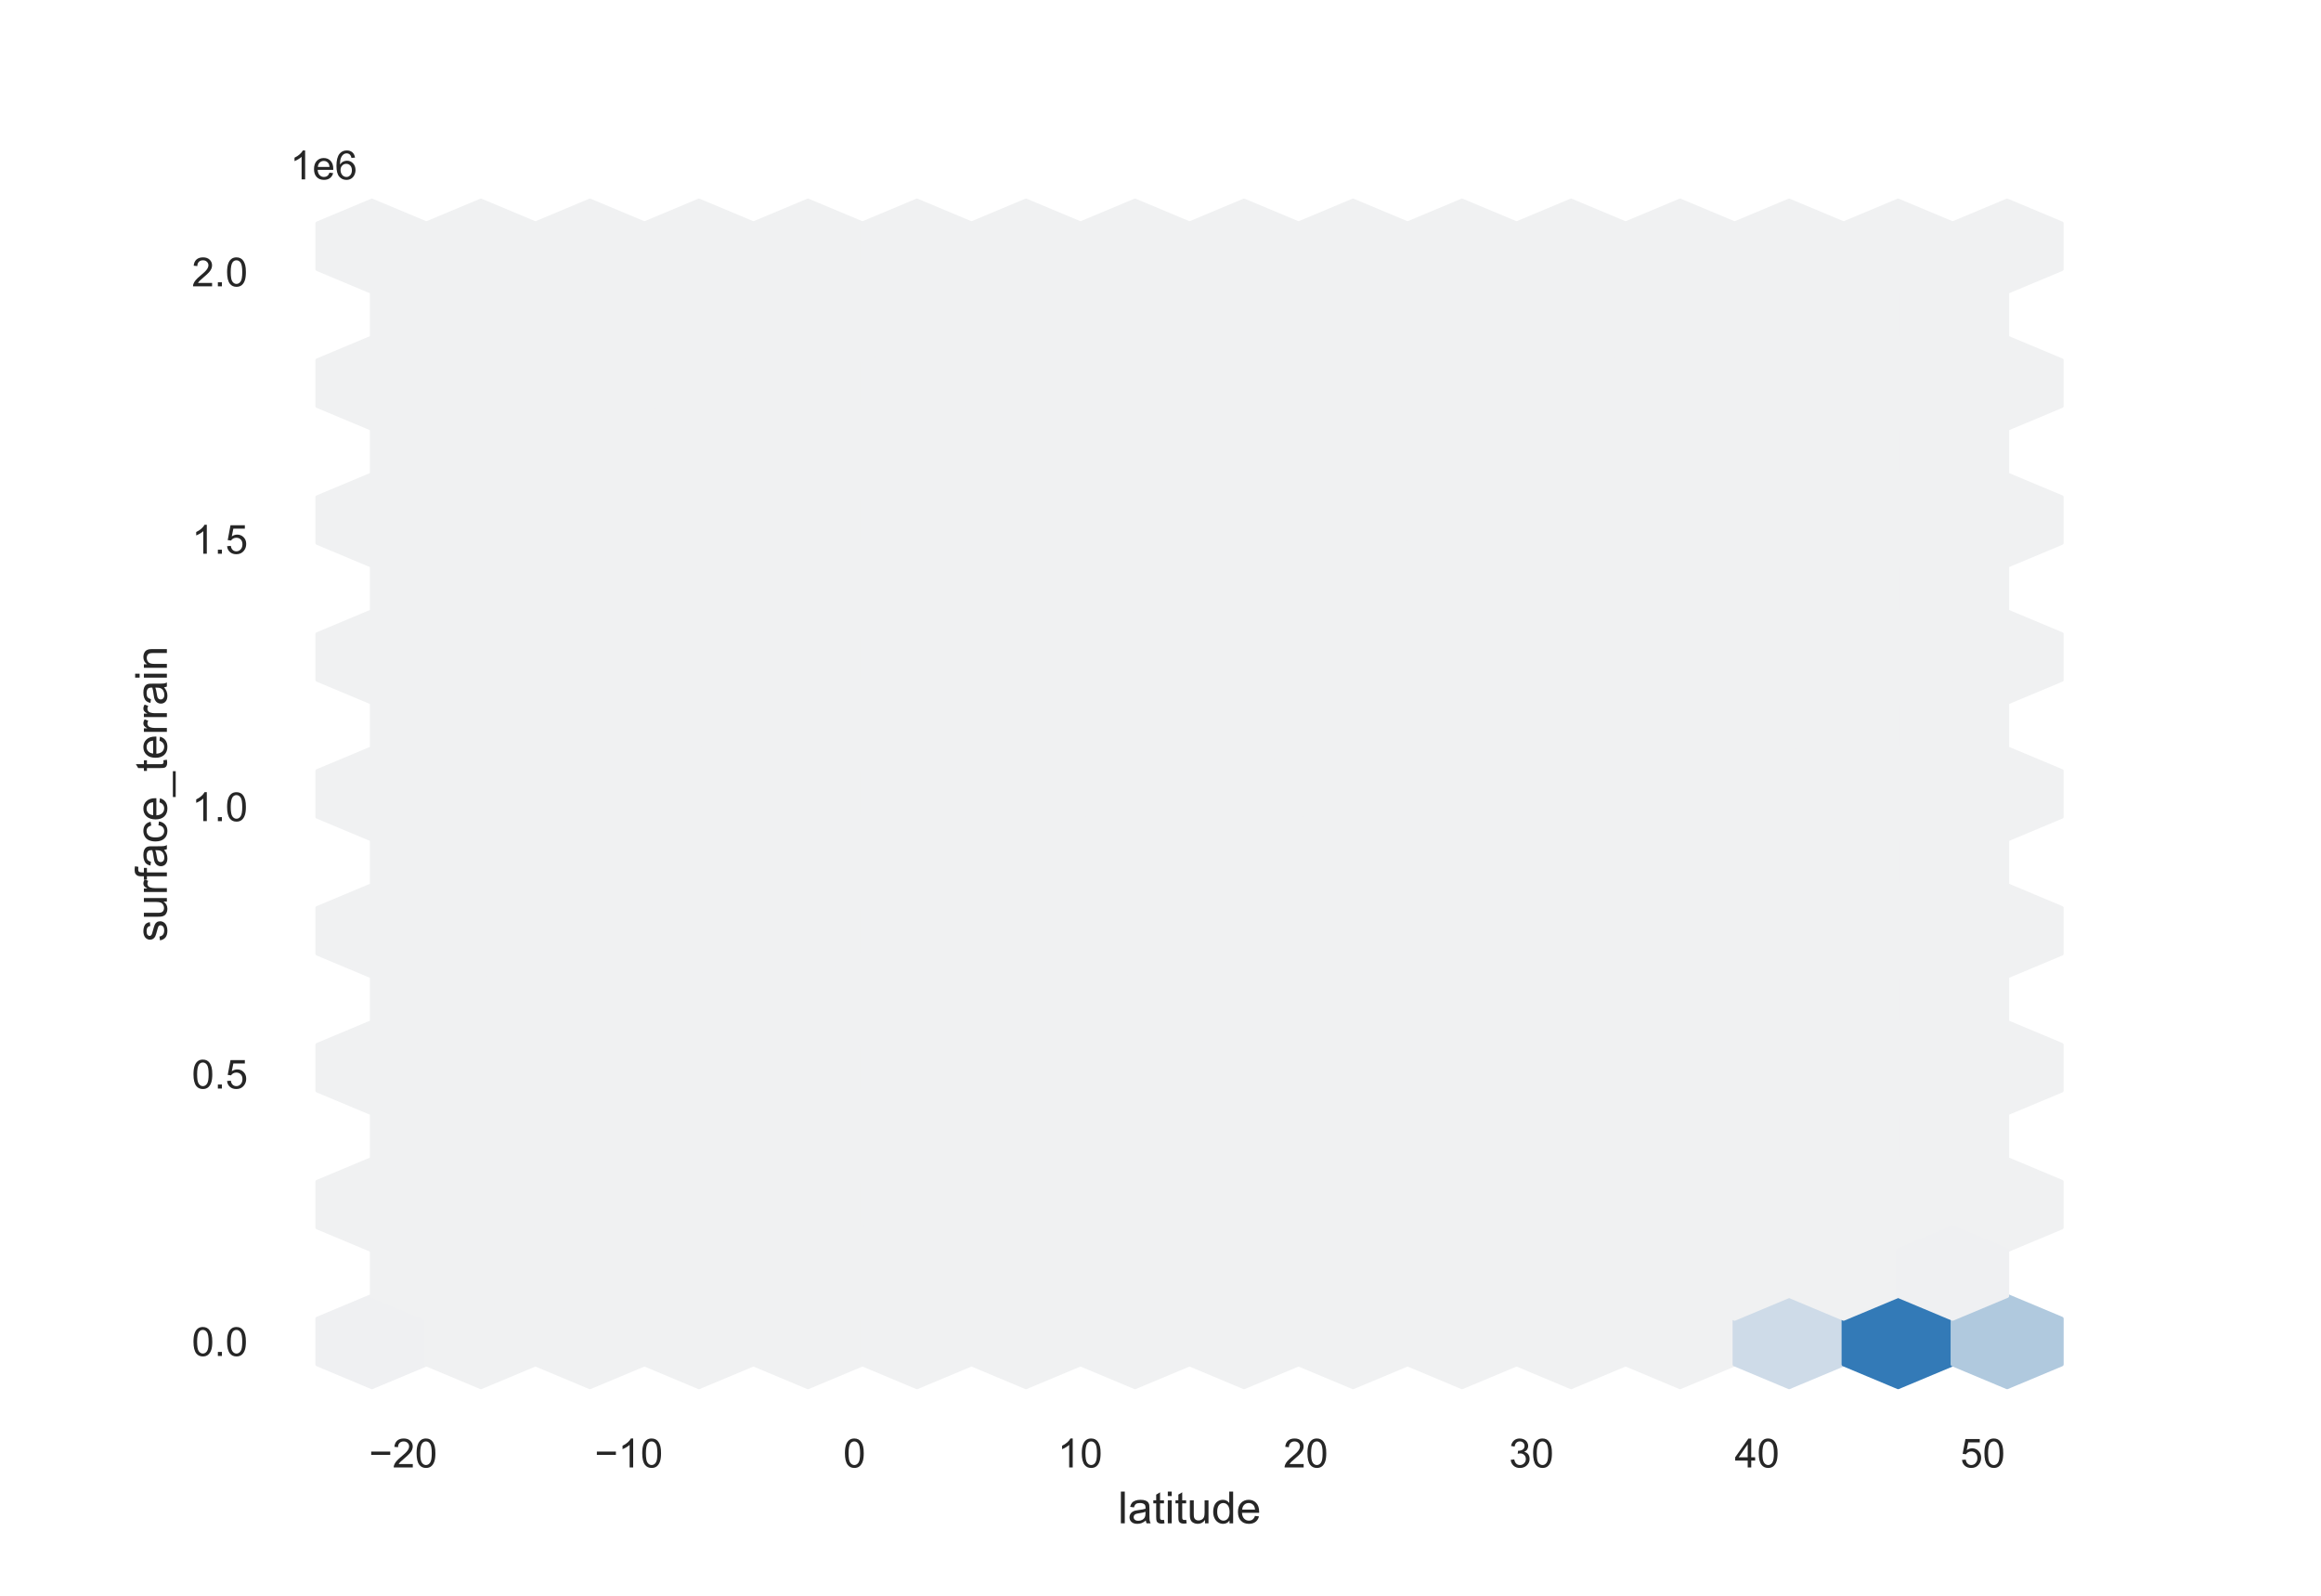 <?xml version="1.0" encoding="utf-8" standalone="no"?>
<!DOCTYPE svg PUBLIC "-//W3C//DTD SVG 1.1//EN"
  "http://www.w3.org/Graphics/SVG/1.1/DTD/svg11.dtd">
<!-- Created with matplotlib (https://matplotlib.org/) -->
<svg height="396pt" version="1.1" viewBox="0 0 576 396" width="576pt" xmlns="http://www.w3.org/2000/svg" xmlns:xlink="http://www.w3.org/1999/xlink">
 <defs>
  <style type="text/css">*{stroke-linecap:butt;stroke-linejoin:round;}</style>
 </defs>
 <g id="figure_1">
  <g id="patch_1">
   <path d="M 0 396 
L 576 396 
L 576 0 
L 0 0 
z
" style="fill:#ffffff;"/>
  </g>
  <g id="axes_1">
   <g id="patch_2">
    <path d="M 72 346.5 
L 518.4 346.5 
L 518.4 47.52 
L 72 47.52 
z
" style="fill:#ffffff;"/>
   </g>
   <g id="matplotlib.axis_1">
    <g id="xtick_1">
     <g id="text_1">
      <!-- −20 -->
      <g style="fill:#262626;" transform="translate(91.566 364.158)scale(0.1 -0.1)">
       <defs>
        <path d="M 52.828 31.203 
L 5.562 31.203 
L 5.562 39.406 
L 52.828 39.406 
z
" id="ArialMT-8722"/>
        <path d="M 50.344 8.453 
L 50.344 0 
L 3.031 0 
Q 2.938 3.172 4.047 6.109 
Q 5.859 10.938 9.828 15.625 
Q 13.812 20.312 21.344 26.469 
Q 33.016 36.031 37.109 41.625 
Q 41.219 47.219 41.219 52.203 
Q 41.219 57.422 37.469 61 
Q 33.734 64.594 27.734 64.594 
Q 21.391 64.594 17.578 60.781 
Q 13.766 56.984 13.719 50.25 
L 4.688 51.172 
Q 5.609 61.281 11.656 66.578 
Q 17.719 71.875 27.938 71.875 
Q 38.234 71.875 44.234 66.156 
Q 50.25 60.453 50.25 52 
Q 50.25 47.703 48.484 43.547 
Q 46.734 39.406 42.656 34.812 
Q 38.578 30.219 29.109 22.219 
Q 21.188 15.578 18.938 13.203 
Q 16.703 10.844 15.234 8.453 
z
" id="ArialMT-50"/>
        <path d="M 4.156 35.297 
Q 4.156 48 6.766 55.734 
Q 9.375 63.484 14.516 67.672 
Q 19.672 71.875 27.484 71.875 
Q 33.25 71.875 37.594 69.547 
Q 41.938 67.234 44.766 62.859 
Q 47.609 58.5 49.219 52.219 
Q 50.828 45.953 50.828 35.297 
Q 50.828 22.703 48.234 14.969 
Q 45.656 7.234 40.5 3 
Q 35.359 -1.219 27.484 -1.219 
Q 17.141 -1.219 11.234 6.203 
Q 4.156 15.141 4.156 35.297 
z
M 13.188 35.297 
Q 13.188 17.672 17.312 11.828 
Q 21.438 6 27.484 6 
Q 33.547 6 37.672 11.859 
Q 41.797 17.719 41.797 35.297 
Q 41.797 52.984 37.672 58.781 
Q 33.547 64.594 27.391 64.594 
Q 21.344 64.594 17.719 59.469 
Q 13.188 52.938 13.188 35.297 
z
" id="ArialMT-48"/>
       </defs>
       <use xlink:href="#ArialMT-8722"/>
       <use x="58.398" xlink:href="#ArialMT-50"/>
       <use x="114.014" xlink:href="#ArialMT-48"/>
      </g>
     </g>
    </g>
    <g id="xtick_2">
     <g id="text_2">
      <!-- −10 -->
      <g style="fill:#262626;" transform="translate(147.567 364.158)scale(0.1 -0.1)">
       <defs>
        <path d="M 37.25 0 
L 28.469 0 
L 28.469 56 
Q 25.297 52.984 20.141 49.953 
Q 14.984 46.922 10.891 45.406 
L 10.891 53.906 
Q 18.266 57.375 23.781 62.297 
Q 29.297 67.234 31.594 71.875 
L 37.25 71.875 
z
" id="ArialMT-49"/>
       </defs>
       <use xlink:href="#ArialMT-8722"/>
       <use x="58.398" xlink:href="#ArialMT-49"/>
       <use x="114.014" xlink:href="#ArialMT-48"/>
      </g>
     </g>
    </g>
    <g id="xtick_3">
     <g id="text_3">
      <!-- 0 -->
      <g style="fill:#262626;" transform="translate(209.27 364.158)scale(0.1 -0.1)">
       <use xlink:href="#ArialMT-48"/>
      </g>
     </g>
    </g>
    <g id="xtick_4">
     <g id="text_4">
      <!-- 10 -->
      <g style="fill:#262626;" transform="translate(262.49 364.158)scale(0.1 -0.1)">
       <use xlink:href="#ArialMT-49"/>
       <use x="55.615" xlink:href="#ArialMT-48"/>
      </g>
     </g>
    </g>
    <g id="xtick_5">
     <g id="text_5">
      <!-- 20 -->
      <g style="fill:#262626;" transform="translate(318.492 364.158)scale(0.1 -0.1)">
       <use xlink:href="#ArialMT-50"/>
       <use x="55.615" xlink:href="#ArialMT-48"/>
      </g>
     </g>
    </g>
    <g id="xtick_6">
     <g id="text_6">
      <!-- 30 -->
      <g style="fill:#262626;" transform="translate(374.493 364.158)scale(0.1 -0.1)">
       <defs>
        <path d="M 4.203 18.891 
L 12.984 20.062 
Q 14.5 12.594 18.141 9.297 
Q 21.781 6 27 6 
Q 33.203 6 37.469 10.297 
Q 41.75 14.594 41.75 20.953 
Q 41.75 27 37.797 30.922 
Q 33.844 34.859 27.734 34.859 
Q 25.25 34.859 21.531 33.891 
L 22.516 41.609 
Q 23.391 41.5 23.922 41.5 
Q 29.547 41.5 34.031 44.422 
Q 38.531 47.359 38.531 53.469 
Q 38.531 58.297 35.25 61.469 
Q 31.984 64.656 26.812 64.656 
Q 21.688 64.656 18.266 61.422 
Q 14.844 58.203 13.875 51.766 
L 5.078 53.328 
Q 6.688 62.156 12.391 67.016 
Q 18.109 71.875 26.609 71.875 
Q 32.469 71.875 37.391 69.359 
Q 42.328 66.844 44.938 62.5 
Q 47.562 58.156 47.562 53.266 
Q 47.562 48.641 45.062 44.828 
Q 42.578 41.016 37.703 38.766 
Q 44.047 37.312 47.562 32.688 
Q 51.078 28.078 51.078 21.141 
Q 51.078 11.766 44.234 5.25 
Q 37.406 -1.266 26.953 -1.266 
Q 17.531 -1.266 11.297 4.344 
Q 5.078 9.969 4.203 18.891 
z
" id="ArialMT-51"/>
       </defs>
       <use xlink:href="#ArialMT-51"/>
       <use x="55.615" xlink:href="#ArialMT-48"/>
      </g>
     </g>
    </g>
    <g id="xtick_7">
     <g id="text_7">
      <!-- 40 -->
      <g style="fill:#262626;" transform="translate(430.494 364.158)scale(0.1 -0.1)">
       <defs>
        <path d="M 32.328 0 
L 32.328 17.141 
L 1.266 17.141 
L 1.266 25.203 
L 33.938 71.578 
L 41.109 71.578 
L 41.109 25.203 
L 50.781 25.203 
L 50.781 17.141 
L 41.109 17.141 
L 41.109 0 
z
M 32.328 25.203 
L 32.328 57.469 
L 9.906 25.203 
z
" id="ArialMT-52"/>
       </defs>
       <use xlink:href="#ArialMT-52"/>
       <use x="55.615" xlink:href="#ArialMT-48"/>
      </g>
     </g>
    </g>
    <g id="xtick_8">
     <g id="text_8">
      <!-- 50 -->
      <g style="fill:#262626;" transform="translate(486.496 364.158)scale(0.1 -0.1)">
       <defs>
        <path d="M 4.156 18.75 
L 13.375 19.531 
Q 14.406 12.797 18.141 9.391 
Q 21.875 6 27.156 6 
Q 33.5 6 37.891 10.781 
Q 42.281 15.578 42.281 23.484 
Q 42.281 31 38.062 35.344 
Q 33.844 39.703 27 39.703 
Q 22.75 39.703 19.328 37.766 
Q 15.922 35.844 13.969 32.766 
L 5.719 33.844 
L 12.641 70.609 
L 48.25 70.609 
L 48.25 62.203 
L 19.672 62.203 
L 15.828 42.969 
Q 22.266 47.469 29.344 47.469 
Q 38.719 47.469 45.156 40.969 
Q 51.609 34.469 51.609 24.266 
Q 51.609 14.547 45.953 7.469 
Q 39.062 -1.219 27.156 -1.219 
Q 17.391 -1.219 11.203 4.25 
Q 5.031 9.719 4.156 18.75 
z
" id="ArialMT-53"/>
       </defs>
       <use xlink:href="#ArialMT-53"/>
       <use x="55.615" xlink:href="#ArialMT-48"/>
      </g>
     </g>
    </g>
    <g id="text_9">
     <!-- latitude -->
     <g style="fill:#262626;" transform="translate(277.466 378.019)scale(0.11 -0.11)">
      <defs>
       <path d="M 6.391 0 
L 6.391 71.578 
L 15.188 71.578 
L 15.188 0 
z
" id="ArialMT-108"/>
       <path d="M 40.438 6.391 
Q 35.547 2.25 31.031 0.531 
Q 26.516 -1.172 21.344 -1.172 
Q 12.797 -1.172 8.203 3 
Q 3.609 7.172 3.609 13.672 
Q 3.609 17.484 5.344 20.625 
Q 7.078 23.781 9.891 25.688 
Q 12.703 27.594 16.219 28.562 
Q 18.797 29.25 24.031 29.891 
Q 34.672 31.156 39.703 32.906 
Q 39.75 34.719 39.75 35.203 
Q 39.75 40.578 37.25 42.781 
Q 33.891 45.75 27.25 45.75 
Q 21.047 45.75 18.094 43.578 
Q 15.141 41.406 13.719 35.891 
L 5.125 37.062 
Q 6.297 42.578 8.984 45.969 
Q 11.672 49.359 16.75 51.188 
Q 21.828 53.031 28.516 53.031 
Q 35.156 53.031 39.297 51.469 
Q 43.453 49.906 45.406 47.531 
Q 47.359 45.172 48.141 41.547 
Q 48.578 39.312 48.578 33.453 
L 48.578 21.734 
Q 48.578 9.469 49.141 6.219 
Q 49.703 2.984 51.375 0 
L 42.188 0 
Q 40.828 2.734 40.438 6.391 
z
M 39.703 26.031 
Q 34.906 24.078 25.344 22.703 
Q 19.922 21.922 17.672 20.938 
Q 15.438 19.969 14.203 18.094 
Q 12.984 16.219 12.984 13.922 
Q 12.984 10.406 15.641 8.062 
Q 18.312 5.719 23.438 5.719 
Q 28.516 5.719 32.469 7.938 
Q 36.422 10.156 38.281 14.016 
Q 39.703 17 39.703 22.797 
z
" id="ArialMT-97"/>
       <path d="M 25.781 7.859 
L 27.047 0.094 
Q 23.344 -0.688 20.406 -0.688 
Q 15.625 -0.688 12.984 0.828 
Q 10.359 2.344 9.281 4.812 
Q 8.203 7.281 8.203 15.188 
L 8.203 45.016 
L 1.766 45.016 
L 1.766 51.859 
L 8.203 51.859 
L 8.203 64.703 
L 16.938 69.969 
L 16.938 51.859 
L 25.781 51.859 
L 25.781 45.016 
L 16.938 45.016 
L 16.938 14.703 
Q 16.938 10.938 17.406 9.859 
Q 17.875 8.797 18.922 8.156 
Q 19.969 7.516 21.922 7.516 
Q 23.391 7.516 25.781 7.859 
z
" id="ArialMT-116"/>
       <path d="M 6.641 61.469 
L 6.641 71.578 
L 15.438 71.578 
L 15.438 61.469 
z
M 6.641 0 
L 6.641 51.859 
L 15.438 51.859 
L 15.438 0 
z
" id="ArialMT-105"/>
       <path d="M 40.578 0 
L 40.578 7.625 
Q 34.516 -1.172 24.125 -1.172 
Q 19.531 -1.172 15.547 0.578 
Q 11.578 2.344 9.641 5 
Q 7.719 7.672 6.938 11.531 
Q 6.391 14.109 6.391 19.734 
L 6.391 51.859 
L 15.188 51.859 
L 15.188 23.094 
Q 15.188 16.219 15.719 13.812 
Q 16.547 10.359 19.234 8.375 
Q 21.922 6.391 25.875 6.391 
Q 29.828 6.391 33.297 8.422 
Q 36.766 10.453 38.203 13.938 
Q 39.656 17.438 39.656 24.078 
L 39.656 51.859 
L 48.438 51.859 
L 48.438 0 
z
" id="ArialMT-117"/>
       <path d="M 40.234 0 
L 40.234 6.547 
Q 35.297 -1.172 25.734 -1.172 
Q 19.531 -1.172 14.328 2.25 
Q 9.125 5.672 6.266 11.797 
Q 3.422 17.922 3.422 25.875 
Q 3.422 33.641 6 39.969 
Q 8.594 46.297 13.766 49.656 
Q 18.953 53.031 25.344 53.031 
Q 30.031 53.031 33.688 51.047 
Q 37.359 49.078 39.656 45.906 
L 39.656 71.578 
L 48.391 71.578 
L 48.391 0 
z
M 12.453 25.875 
Q 12.453 15.922 16.641 10.984 
Q 20.844 6.062 26.562 6.062 
Q 32.328 6.062 36.344 10.766 
Q 40.375 15.484 40.375 25.141 
Q 40.375 35.797 36.266 40.766 
Q 32.172 45.75 26.172 45.75 
Q 20.312 45.75 16.375 40.969 
Q 12.453 36.188 12.453 25.875 
z
" id="ArialMT-100"/>
       <path d="M 42.094 16.703 
L 51.172 15.578 
Q 49.031 7.625 43.219 3.219 
Q 37.406 -1.172 28.375 -1.172 
Q 17 -1.172 10.328 5.828 
Q 3.656 12.844 3.656 25.484 
Q 3.656 38.578 10.391 45.797 
Q 17.141 53.031 27.875 53.031 
Q 38.281 53.031 44.875 45.953 
Q 51.469 38.875 51.469 26.031 
Q 51.469 25.25 51.422 23.688 
L 12.75 23.688 
Q 13.234 15.141 17.578 10.594 
Q 21.922 6.062 28.422 6.062 
Q 33.25 6.062 36.672 8.594 
Q 40.094 11.141 42.094 16.703 
z
M 13.234 30.906 
L 42.188 30.906 
Q 41.609 37.453 38.875 40.719 
Q 34.672 45.797 27.984 45.797 
Q 21.922 45.797 17.797 41.75 
Q 13.672 37.703 13.234 30.906 
z
" id="ArialMT-101"/>
      </defs>
      <use xlink:href="#ArialMT-108"/>
      <use x="22.217" xlink:href="#ArialMT-97"/>
      <use x="77.832" xlink:href="#ArialMT-116"/>
      <use x="105.615" xlink:href="#ArialMT-105"/>
      <use x="127.832" xlink:href="#ArialMT-116"/>
      <use x="155.615" xlink:href="#ArialMT-117"/>
      <use x="211.23" xlink:href="#ArialMT-100"/>
      <use x="266.846" xlink:href="#ArialMT-101"/>
     </g>
    </g>
   </g>
   <g id="matplotlib.axis_2">
    <g id="ytick_1">
     <g id="text_10">
      <!-- 0.0 -->
      <g style="fill:#262626;" transform="translate(47.6 336.489)scale(0.1 -0.1)">
       <defs>
        <path d="M 9.078 0 
L 9.078 10.016 
L 19.094 10.016 
L 19.094 0 
z
" id="ArialMT-46"/>
       </defs>
       <use xlink:href="#ArialMT-48"/>
       <use x="55.615" xlink:href="#ArialMT-46"/>
       <use x="83.398" xlink:href="#ArialMT-48"/>
      </g>
     </g>
    </g>
    <g id="ytick_2">
     <g id="text_11">
      <!-- 0.5 -->
      <g style="fill:#262626;" transform="translate(47.6 270.13)scale(0.1 -0.1)">
       <use xlink:href="#ArialMT-48"/>
       <use x="55.615" xlink:href="#ArialMT-46"/>
       <use x="83.398" xlink:href="#ArialMT-53"/>
      </g>
     </g>
    </g>
    <g id="ytick_3">
     <g id="text_12">
      <!-- 1.0 -->
      <g style="fill:#262626;" transform="translate(47.6 203.772)scale(0.1 -0.1)">
       <use xlink:href="#ArialMT-49"/>
       <use x="55.615" xlink:href="#ArialMT-46"/>
       <use x="83.398" xlink:href="#ArialMT-48"/>
      </g>
     </g>
    </g>
    <g id="ytick_4">
     <g id="text_13">
      <!-- 1.5 -->
      <g style="fill:#262626;" transform="translate(47.6 137.413)scale(0.1 -0.1)">
       <use xlink:href="#ArialMT-49"/>
       <use x="55.615" xlink:href="#ArialMT-46"/>
       <use x="83.398" xlink:href="#ArialMT-53"/>
      </g>
     </g>
    </g>
    <g id="ytick_5">
     <g id="text_14">
      <!-- 2.0 -->
      <g style="fill:#262626;" transform="translate(47.6 71.054)scale(0.1 -0.1)">
       <use xlink:href="#ArialMT-50"/>
       <use x="55.615" xlink:href="#ArialMT-46"/>
       <use x="83.398" xlink:href="#ArialMT-48"/>
      </g>
     </g>
    </g>
    <g id="text_15">
     <!-- surface_terrain -->
     <g style="fill:#262626;" transform="translate(41.414 233.692)rotate(-90)scale(0.11 -0.11)">
      <defs>
       <path d="M 3.078 15.484 
L 11.766 16.844 
Q 12.5 11.625 15.844 8.844 
Q 19.188 6.062 25.203 6.062 
Q 31.25 6.062 34.172 8.516 
Q 37.109 10.984 37.109 14.312 
Q 37.109 17.281 34.516 19 
Q 32.719 20.172 25.531 21.969 
Q 15.875 24.422 12.141 26.203 
Q 8.406 27.984 6.469 31.125 
Q 4.547 34.281 4.547 38.094 
Q 4.547 41.547 6.125 44.5 
Q 7.719 47.469 10.453 49.422 
Q 12.5 50.922 16.031 51.969 
Q 19.578 53.031 23.641 53.031 
Q 29.734 53.031 34.344 51.266 
Q 38.969 49.516 41.156 46.5 
Q 43.359 43.5 44.188 38.484 
L 35.594 37.312 
Q 35.016 41.312 32.203 43.547 
Q 29.391 45.797 24.266 45.797 
Q 18.219 45.797 15.625 43.797 
Q 13.031 41.797 13.031 39.109 
Q 13.031 37.406 14.109 36.031 
Q 15.188 34.625 17.484 33.688 
Q 18.797 33.203 25.25 31.453 
Q 34.578 28.953 38.25 27.359 
Q 41.938 25.781 44.031 22.75 
Q 46.141 19.734 46.141 15.234 
Q 46.141 10.844 43.578 6.953 
Q 41.016 3.078 36.172 0.953 
Q 31.344 -1.172 25.25 -1.172 
Q 15.141 -1.172 9.844 3.031 
Q 4.547 7.234 3.078 15.484 
z
" id="ArialMT-115"/>
       <path d="M 6.5 0 
L 6.5 51.859 
L 14.406 51.859 
L 14.406 44 
Q 17.438 49.516 20 51.266 
Q 22.562 53.031 25.641 53.031 
Q 30.078 53.031 34.672 50.203 
L 31.641 42.047 
Q 28.422 43.953 25.203 43.953 
Q 22.312 43.953 20.016 42.219 
Q 17.719 40.484 16.75 37.406 
Q 15.281 32.719 15.281 27.156 
L 15.281 0 
z
" id="ArialMT-114"/>
       <path d="M 8.688 0 
L 8.688 45.016 
L 0.922 45.016 
L 0.922 51.859 
L 8.688 51.859 
L 8.688 57.375 
Q 8.688 62.594 9.625 65.141 
Q 10.891 68.562 14.078 70.672 
Q 17.281 72.797 23.047 72.797 
Q 26.766 72.797 31.25 71.922 
L 29.938 64.266 
Q 27.203 64.75 24.75 64.75 
Q 20.75 64.75 19.094 63.031 
Q 17.438 61.328 17.438 56.641 
L 17.438 51.859 
L 27.547 51.859 
L 27.547 45.016 
L 17.438 45.016 
L 17.438 0 
z
" id="ArialMT-102"/>
       <path d="M 40.438 19 
L 49.078 17.875 
Q 47.656 8.938 41.812 3.875 
Q 35.984 -1.172 27.484 -1.172 
Q 16.844 -1.172 10.375 5.781 
Q 3.906 12.75 3.906 25.734 
Q 3.906 34.125 6.688 40.422 
Q 9.469 46.734 15.156 49.875 
Q 20.844 53.031 27.547 53.031 
Q 35.984 53.031 41.359 48.75 
Q 46.734 44.484 48.25 36.625 
L 39.703 35.297 
Q 38.484 40.531 35.375 43.156 
Q 32.281 45.797 27.875 45.797 
Q 21.234 45.797 17.078 41.031 
Q 12.938 36.281 12.938 25.984 
Q 12.938 15.531 16.938 10.797 
Q 20.953 6.062 27.391 6.062 
Q 32.562 6.062 36.031 9.234 
Q 39.5 12.406 40.438 19 
z
" id="ArialMT-99"/>
       <path d="M -1.516 -19.875 
L -1.516 -13.531 
L 56.734 -13.531 
L 56.734 -19.875 
z
" id="ArialMT-95"/>
       <path d="M 6.594 0 
L 6.594 51.859 
L 14.5 51.859 
L 14.5 44.484 
Q 20.219 53.031 31 53.031 
Q 35.688 53.031 39.625 51.344 
Q 43.562 49.656 45.516 46.922 
Q 47.469 44.188 48.25 40.438 
Q 48.734 37.984 48.734 31.891 
L 48.734 0 
L 39.938 0 
L 39.938 31.547 
Q 39.938 36.922 38.906 39.578 
Q 37.891 42.234 35.281 43.812 
Q 32.672 45.406 29.156 45.406 
Q 23.531 45.406 19.453 41.844 
Q 15.375 38.281 15.375 28.328 
L 15.375 0 
z
" id="ArialMT-110"/>
      </defs>
      <use xlink:href="#ArialMT-115"/>
      <use x="50" xlink:href="#ArialMT-117"/>
      <use x="105.615" xlink:href="#ArialMT-114"/>
      <use x="138.916" xlink:href="#ArialMT-102"/>
      <use x="166.699" xlink:href="#ArialMT-97"/>
      <use x="222.314" xlink:href="#ArialMT-99"/>
      <use x="272.314" xlink:href="#ArialMT-101"/>
      <use x="327.93" xlink:href="#ArialMT-95"/>
      <use x="383.545" xlink:href="#ArialMT-116"/>
      <use x="411.328" xlink:href="#ArialMT-101"/>
      <use x="466.943" xlink:href="#ArialMT-114"/>
      <use x="500.244" xlink:href="#ArialMT-114"/>
      <use x="533.545" xlink:href="#ArialMT-97"/>
      <use x="589.16" xlink:href="#ArialMT-105"/>
      <use x="611.377" xlink:href="#ArialMT-110"/>
     </g>
    </g>
    <g id="text_16">
     <!-- 1e6 -->
     <g style="fill:#262626;" transform="translate(72 44.52)scale(0.1 -0.1)">
      <defs>
       <path d="M 49.75 54.047 
L 41.016 53.375 
Q 39.844 58.547 37.703 60.891 
Q 34.125 64.656 28.906 64.656 
Q 24.703 64.656 21.531 62.312 
Q 17.391 59.281 14.984 53.469 
Q 12.594 47.656 12.5 36.922 
Q 15.672 41.75 20.266 44.094 
Q 24.859 46.438 29.891 46.438 
Q 38.672 46.438 44.844 39.969 
Q 51.031 33.5 51.031 23.25 
Q 51.031 16.5 48.125 10.719 
Q 45.219 4.938 40.141 1.859 
Q 35.062 -1.219 28.609 -1.219 
Q 17.625 -1.219 10.688 6.859 
Q 3.766 14.938 3.766 33.5 
Q 3.766 54.25 11.422 63.672 
Q 18.109 71.875 29.438 71.875 
Q 37.891 71.875 43.281 67.141 
Q 48.688 62.406 49.75 54.047 
z
M 13.875 23.188 
Q 13.875 18.656 15.797 14.5 
Q 17.719 10.359 21.188 8.172 
Q 24.656 6 28.469 6 
Q 34.031 6 38.031 10.484 
Q 42.047 14.984 42.047 22.703 
Q 42.047 30.125 38.078 34.391 
Q 34.125 38.672 28.125 38.672 
Q 22.172 38.672 18.016 34.391 
Q 13.875 30.125 13.875 23.188 
z
" id="ArialMT-54"/>
      </defs>
      <use xlink:href="#ArialMT-49"/>
      <use x="55.615" xlink:href="#ArialMT-101"/>
      <use x="111.23" xlink:href="#ArialMT-54"/>
     </g>
    </g>
   </g>
   <g id="PolyCollection_1">
    <defs>
     <path d="M 225.577 -57.427 
L 225.577 -68.752 
L 212.05 -74.415 
L 198.523 -68.752 
L 198.523 -57.427 
L 212.05 -51.765 
z
" id="C0_0_7c3d0bd1ca"/>
    </defs>
    <g clip-path="url(#p06bcba2333)">
     <use style="fill:#eff0f2;stroke:#eff0f2;" x="-119.759" xlink:href="#C0_0_7c3d0bd1ca" y="396"/>
    </g>
    <g clip-path="url(#p06bcba2333)">
     <use style="fill:#f0f1f2;stroke:#f0f1f2;" x="-119.759" xlink:href="#C0_0_7c3d0bd1ca" y="362.025"/>
    </g>
    <g clip-path="url(#p06bcba2333)">
     <use style="fill:#f0f1f2;stroke:#f0f1f2;" x="-119.759" xlink:href="#C0_0_7c3d0bd1ca" y="328.05"/>
    </g>
    <g clip-path="url(#p06bcba2333)">
     <use style="fill:#f0f1f2;stroke:#f0f1f2;" x="-119.759" xlink:href="#C0_0_7c3d0bd1ca" y="294.075"/>
    </g>
    <g clip-path="url(#p06bcba2333)">
     <use style="fill:#f0f1f2;stroke:#f0f1f2;" x="-119.759" xlink:href="#C0_0_7c3d0bd1ca" y="260.1"/>
    </g>
    <g clip-path="url(#p06bcba2333)">
     <use style="fill:#f0f1f2;stroke:#f0f1f2;" x="-119.759" xlink:href="#C0_0_7c3d0bd1ca" y="226.125"/>
    </g>
    <g clip-path="url(#p06bcba2333)">
     <use style="fill:#f0f1f2;stroke:#f0f1f2;" x="-119.759" xlink:href="#C0_0_7c3d0bd1ca" y="192.15"/>
    </g>
    <g clip-path="url(#p06bcba2333)">
     <use style="fill:#f0f1f2;stroke:#f0f1f2;" x="-119.759" xlink:href="#C0_0_7c3d0bd1ca" y="158.175"/>
    </g>
    <g clip-path="url(#p06bcba2333)">
     <use style="fill:#f0f1f2;stroke:#f0f1f2;" x="-119.759" xlink:href="#C0_0_7c3d0bd1ca" y="124.2"/>
    </g>
    <g clip-path="url(#p06bcba2333)">
     <use style="fill:#f0f1f2;stroke:#f0f1f2;" x="-92.705" xlink:href="#C0_0_7c3d0bd1ca" y="396"/>
    </g>
    <g clip-path="url(#p06bcba2333)">
     <use style="fill:#f0f1f2;stroke:#f0f1f2;" x="-92.705" xlink:href="#C0_0_7c3d0bd1ca" y="362.025"/>
    </g>
    <g clip-path="url(#p06bcba2333)">
     <use style="fill:#f0f1f2;stroke:#f0f1f2;" x="-92.705" xlink:href="#C0_0_7c3d0bd1ca" y="328.05"/>
    </g>
    <g clip-path="url(#p06bcba2333)">
     <use style="fill:#f0f1f2;stroke:#f0f1f2;" x="-92.705" xlink:href="#C0_0_7c3d0bd1ca" y="294.075"/>
    </g>
    <g clip-path="url(#p06bcba2333)">
     <use style="fill:#f0f1f2;stroke:#f0f1f2;" x="-92.705" xlink:href="#C0_0_7c3d0bd1ca" y="260.1"/>
    </g>
    <g clip-path="url(#p06bcba2333)">
     <use style="fill:#f0f1f2;stroke:#f0f1f2;" x="-92.705" xlink:href="#C0_0_7c3d0bd1ca" y="226.125"/>
    </g>
    <g clip-path="url(#p06bcba2333)">
     <use style="fill:#f0f1f2;stroke:#f0f1f2;" x="-92.705" xlink:href="#C0_0_7c3d0bd1ca" y="192.15"/>
    </g>
    <g clip-path="url(#p06bcba2333)">
     <use style="fill:#f0f1f2;stroke:#f0f1f2;" x="-92.705" xlink:href="#C0_0_7c3d0bd1ca" y="158.175"/>
    </g>
    <g clip-path="url(#p06bcba2333)">
     <use style="fill:#f0f1f2;stroke:#f0f1f2;" x="-92.705" xlink:href="#C0_0_7c3d0bd1ca" y="124.2"/>
    </g>
    <g clip-path="url(#p06bcba2333)">
     <use style="fill:#f0f1f2;stroke:#f0f1f2;" x="-65.65" xlink:href="#C0_0_7c3d0bd1ca" y="396"/>
    </g>
    <g clip-path="url(#p06bcba2333)">
     <use style="fill:#f0f1f2;stroke:#f0f1f2;" x="-65.65" xlink:href="#C0_0_7c3d0bd1ca" y="362.025"/>
    </g>
    <g clip-path="url(#p06bcba2333)">
     <use style="fill:#f0f1f2;stroke:#f0f1f2;" x="-65.65" xlink:href="#C0_0_7c3d0bd1ca" y="328.05"/>
    </g>
    <g clip-path="url(#p06bcba2333)">
     <use style="fill:#f0f1f2;stroke:#f0f1f2;" x="-65.65" xlink:href="#C0_0_7c3d0bd1ca" y="294.075"/>
    </g>
    <g clip-path="url(#p06bcba2333)">
     <use style="fill:#f0f1f2;stroke:#f0f1f2;" x="-65.65" xlink:href="#C0_0_7c3d0bd1ca" y="260.1"/>
    </g>
    <g clip-path="url(#p06bcba2333)">
     <use style="fill:#f0f1f2;stroke:#f0f1f2;" x="-65.65" xlink:href="#C0_0_7c3d0bd1ca" y="226.125"/>
    </g>
    <g clip-path="url(#p06bcba2333)">
     <use style="fill:#f0f1f2;stroke:#f0f1f2;" x="-65.65" xlink:href="#C0_0_7c3d0bd1ca" y="192.15"/>
    </g>
    <g clip-path="url(#p06bcba2333)">
     <use style="fill:#f0f1f2;stroke:#f0f1f2;" x="-65.65" xlink:href="#C0_0_7c3d0bd1ca" y="158.175"/>
    </g>
    <g clip-path="url(#p06bcba2333)">
     <use style="fill:#f0f1f2;stroke:#f0f1f2;" x="-65.65" xlink:href="#C0_0_7c3d0bd1ca" y="124.2"/>
    </g>
    <g clip-path="url(#p06bcba2333)">
     <use style="fill:#f0f1f2;stroke:#f0f1f2;" x="-38.595" xlink:href="#C0_0_7c3d0bd1ca" y="396"/>
    </g>
    <g clip-path="url(#p06bcba2333)">
     <use style="fill:#f0f1f2;stroke:#f0f1f2;" x="-38.595" xlink:href="#C0_0_7c3d0bd1ca" y="362.025"/>
    </g>
    <g clip-path="url(#p06bcba2333)">
     <use style="fill:#f0f1f2;stroke:#f0f1f2;" x="-38.595" xlink:href="#C0_0_7c3d0bd1ca" y="328.05"/>
    </g>
    <g clip-path="url(#p06bcba2333)">
     <use style="fill:#f0f1f2;stroke:#f0f1f2;" x="-38.595" xlink:href="#C0_0_7c3d0bd1ca" y="294.075"/>
    </g>
    <g clip-path="url(#p06bcba2333)">
     <use style="fill:#f0f1f2;stroke:#f0f1f2;" x="-38.595" xlink:href="#C0_0_7c3d0bd1ca" y="260.1"/>
    </g>
    <g clip-path="url(#p06bcba2333)">
     <use style="fill:#f0f1f2;stroke:#f0f1f2;" x="-38.595" xlink:href="#C0_0_7c3d0bd1ca" y="226.125"/>
    </g>
    <g clip-path="url(#p06bcba2333)">
     <use style="fill:#f0f1f2;stroke:#f0f1f2;" x="-38.595" xlink:href="#C0_0_7c3d0bd1ca" y="192.15"/>
    </g>
    <g clip-path="url(#p06bcba2333)">
     <use style="fill:#f0f1f2;stroke:#f0f1f2;" x="-38.595" xlink:href="#C0_0_7c3d0bd1ca" y="158.175"/>
    </g>
    <g clip-path="url(#p06bcba2333)">
     <use style="fill:#f0f1f2;stroke:#f0f1f2;" x="-38.595" xlink:href="#C0_0_7c3d0bd1ca" y="124.2"/>
    </g>
    <g clip-path="url(#p06bcba2333)">
     <use style="fill:#f0f1f2;stroke:#f0f1f2;" x="-11.541" xlink:href="#C0_0_7c3d0bd1ca" y="396"/>
    </g>
    <g clip-path="url(#p06bcba2333)">
     <use style="fill:#f0f1f2;stroke:#f0f1f2;" x="-11.541" xlink:href="#C0_0_7c3d0bd1ca" y="362.025"/>
    </g>
    <g clip-path="url(#p06bcba2333)">
     <use style="fill:#f0f1f2;stroke:#f0f1f2;" x="-11.541" xlink:href="#C0_0_7c3d0bd1ca" y="328.05"/>
    </g>
    <g clip-path="url(#p06bcba2333)">
     <use style="fill:#f0f1f2;stroke:#f0f1f2;" x="-11.541" xlink:href="#C0_0_7c3d0bd1ca" y="294.075"/>
    </g>
    <g clip-path="url(#p06bcba2333)">
     <use style="fill:#f0f1f2;stroke:#f0f1f2;" x="-11.541" xlink:href="#C0_0_7c3d0bd1ca" y="260.1"/>
    </g>
    <g clip-path="url(#p06bcba2333)">
     <use style="fill:#f0f1f2;stroke:#f0f1f2;" x="-11.541" xlink:href="#C0_0_7c3d0bd1ca" y="226.125"/>
    </g>
    <g clip-path="url(#p06bcba2333)">
     <use style="fill:#f0f1f2;stroke:#f0f1f2;" x="-11.541" xlink:href="#C0_0_7c3d0bd1ca" y="192.15"/>
    </g>
    <g clip-path="url(#p06bcba2333)">
     <use style="fill:#f0f1f2;stroke:#f0f1f2;" x="-11.541" xlink:href="#C0_0_7c3d0bd1ca" y="158.175"/>
    </g>
    <g clip-path="url(#p06bcba2333)">
     <use style="fill:#f0f1f2;stroke:#f0f1f2;" x="-11.541" xlink:href="#C0_0_7c3d0bd1ca" y="124.2"/>
    </g>
    <g clip-path="url(#p06bcba2333)">
     <use style="fill:#f0f1f2;stroke:#f0f1f2;" x="15.514" xlink:href="#C0_0_7c3d0bd1ca" y="396"/>
    </g>
    <g clip-path="url(#p06bcba2333)">
     <use style="fill:#f0f1f2;stroke:#f0f1f2;" x="15.514" xlink:href="#C0_0_7c3d0bd1ca" y="362.025"/>
    </g>
    <g clip-path="url(#p06bcba2333)">
     <use style="fill:#f0f1f2;stroke:#f0f1f2;" x="15.514" xlink:href="#C0_0_7c3d0bd1ca" y="328.05"/>
    </g>
    <g clip-path="url(#p06bcba2333)">
     <use style="fill:#f0f1f2;stroke:#f0f1f2;" x="15.514" xlink:href="#C0_0_7c3d0bd1ca" y="294.075"/>
    </g>
    <g clip-path="url(#p06bcba2333)">
     <use style="fill:#f0f1f2;stroke:#f0f1f2;" x="15.514" xlink:href="#C0_0_7c3d0bd1ca" y="260.1"/>
    </g>
    <g clip-path="url(#p06bcba2333)">
     <use style="fill:#f0f1f2;stroke:#f0f1f2;" x="15.514" xlink:href="#C0_0_7c3d0bd1ca" y="226.125"/>
    </g>
    <g clip-path="url(#p06bcba2333)">
     <use style="fill:#f0f1f2;stroke:#f0f1f2;" x="15.514" xlink:href="#C0_0_7c3d0bd1ca" y="192.15"/>
    </g>
    <g clip-path="url(#p06bcba2333)">
     <use style="fill:#f0f1f2;stroke:#f0f1f2;" x="15.514" xlink:href="#C0_0_7c3d0bd1ca" y="158.175"/>
    </g>
    <g clip-path="url(#p06bcba2333)">
     <use style="fill:#f0f1f2;stroke:#f0f1f2;" x="15.514" xlink:href="#C0_0_7c3d0bd1ca" y="124.2"/>
    </g>
    <g clip-path="url(#p06bcba2333)">
     <use style="fill:#f0f1f2;stroke:#f0f1f2;" x="42.568" xlink:href="#C0_0_7c3d0bd1ca" y="396"/>
    </g>
    <g clip-path="url(#p06bcba2333)">
     <use style="fill:#f0f1f2;stroke:#f0f1f2;" x="42.568" xlink:href="#C0_0_7c3d0bd1ca" y="362.025"/>
    </g>
    <g clip-path="url(#p06bcba2333)">
     <use style="fill:#f0f1f2;stroke:#f0f1f2;" x="42.568" xlink:href="#C0_0_7c3d0bd1ca" y="328.05"/>
    </g>
    <g clip-path="url(#p06bcba2333)">
     <use style="fill:#f0f1f2;stroke:#f0f1f2;" x="42.568" xlink:href="#C0_0_7c3d0bd1ca" y="294.075"/>
    </g>
    <g clip-path="url(#p06bcba2333)">
     <use style="fill:#f0f1f2;stroke:#f0f1f2;" x="42.568" xlink:href="#C0_0_7c3d0bd1ca" y="260.1"/>
    </g>
    <g clip-path="url(#p06bcba2333)">
     <use style="fill:#f0f1f2;stroke:#f0f1f2;" x="42.568" xlink:href="#C0_0_7c3d0bd1ca" y="226.125"/>
    </g>
    <g clip-path="url(#p06bcba2333)">
     <use style="fill:#f0f1f2;stroke:#f0f1f2;" x="42.568" xlink:href="#C0_0_7c3d0bd1ca" y="192.15"/>
    </g>
    <g clip-path="url(#p06bcba2333)">
     <use style="fill:#f0f1f2;stroke:#f0f1f2;" x="42.568" xlink:href="#C0_0_7c3d0bd1ca" y="158.175"/>
    </g>
    <g clip-path="url(#p06bcba2333)">
     <use style="fill:#f0f1f2;stroke:#f0f1f2;" x="42.568" xlink:href="#C0_0_7c3d0bd1ca" y="124.2"/>
    </g>
    <g clip-path="url(#p06bcba2333)">
     <use style="fill:#f0f1f2;stroke:#f0f1f2;" x="69.623" xlink:href="#C0_0_7c3d0bd1ca" y="396"/>
    </g>
    <g clip-path="url(#p06bcba2333)">
     <use style="fill:#f0f1f2;stroke:#f0f1f2;" x="69.623" xlink:href="#C0_0_7c3d0bd1ca" y="362.025"/>
    </g>
    <g clip-path="url(#p06bcba2333)">
     <use style="fill:#f0f1f2;stroke:#f0f1f2;" x="69.623" xlink:href="#C0_0_7c3d0bd1ca" y="328.05"/>
    </g>
    <g clip-path="url(#p06bcba2333)">
     <use style="fill:#f0f1f2;stroke:#f0f1f2;" x="69.623" xlink:href="#C0_0_7c3d0bd1ca" y="294.075"/>
    </g>
    <g clip-path="url(#p06bcba2333)">
     <use style="fill:#f0f1f2;stroke:#f0f1f2;" x="69.623" xlink:href="#C0_0_7c3d0bd1ca" y="260.1"/>
    </g>
    <g clip-path="url(#p06bcba2333)">
     <use style="fill:#f0f1f2;stroke:#f0f1f2;" x="69.623" xlink:href="#C0_0_7c3d0bd1ca" y="226.125"/>
    </g>
    <g clip-path="url(#p06bcba2333)">
     <use style="fill:#f0f1f2;stroke:#f0f1f2;" x="69.623" xlink:href="#C0_0_7c3d0bd1ca" y="192.15"/>
    </g>
    <g clip-path="url(#p06bcba2333)">
     <use style="fill:#f0f1f2;stroke:#f0f1f2;" x="69.623" xlink:href="#C0_0_7c3d0bd1ca" y="158.175"/>
    </g>
    <g clip-path="url(#p06bcba2333)">
     <use style="fill:#f0f1f2;stroke:#f0f1f2;" x="69.623" xlink:href="#C0_0_7c3d0bd1ca" y="124.2"/>
    </g>
    <g clip-path="url(#p06bcba2333)">
     <use style="fill:#f0f1f2;stroke:#f0f1f2;" x="96.677" xlink:href="#C0_0_7c3d0bd1ca" y="396"/>
    </g>
    <g clip-path="url(#p06bcba2333)">
     <use style="fill:#f0f1f2;stroke:#f0f1f2;" x="96.677" xlink:href="#C0_0_7c3d0bd1ca" y="362.025"/>
    </g>
    <g clip-path="url(#p06bcba2333)">
     <use style="fill:#f0f1f2;stroke:#f0f1f2;" x="96.677" xlink:href="#C0_0_7c3d0bd1ca" y="328.05"/>
    </g>
    <g clip-path="url(#p06bcba2333)">
     <use style="fill:#f0f1f2;stroke:#f0f1f2;" x="96.677" xlink:href="#C0_0_7c3d0bd1ca" y="294.075"/>
    </g>
    <g clip-path="url(#p06bcba2333)">
     <use style="fill:#f0f1f2;stroke:#f0f1f2;" x="96.677" xlink:href="#C0_0_7c3d0bd1ca" y="260.1"/>
    </g>
    <g clip-path="url(#p06bcba2333)">
     <use style="fill:#f0f1f2;stroke:#f0f1f2;" x="96.677" xlink:href="#C0_0_7c3d0bd1ca" y="226.125"/>
    </g>
    <g clip-path="url(#p06bcba2333)">
     <use style="fill:#f0f1f2;stroke:#f0f1f2;" x="96.677" xlink:href="#C0_0_7c3d0bd1ca" y="192.15"/>
    </g>
    <g clip-path="url(#p06bcba2333)">
     <use style="fill:#f0f1f2;stroke:#f0f1f2;" x="96.677" xlink:href="#C0_0_7c3d0bd1ca" y="158.175"/>
    </g>
    <g clip-path="url(#p06bcba2333)">
     <use style="fill:#f0f1f2;stroke:#f0f1f2;" x="96.677" xlink:href="#C0_0_7c3d0bd1ca" y="124.2"/>
    </g>
    <g clip-path="url(#p06bcba2333)">
     <use style="fill:#f0f1f2;stroke:#f0f1f2;" x="123.732" xlink:href="#C0_0_7c3d0bd1ca" y="396"/>
    </g>
    <g clip-path="url(#p06bcba2333)">
     <use style="fill:#f0f1f2;stroke:#f0f1f2;" x="123.732" xlink:href="#C0_0_7c3d0bd1ca" y="362.025"/>
    </g>
    <g clip-path="url(#p06bcba2333)">
     <use style="fill:#f0f1f2;stroke:#f0f1f2;" x="123.732" xlink:href="#C0_0_7c3d0bd1ca" y="328.05"/>
    </g>
    <g clip-path="url(#p06bcba2333)">
     <use style="fill:#f0f1f2;stroke:#f0f1f2;" x="123.732" xlink:href="#C0_0_7c3d0bd1ca" y="294.075"/>
    </g>
    <g clip-path="url(#p06bcba2333)">
     <use style="fill:#f0f1f2;stroke:#f0f1f2;" x="123.732" xlink:href="#C0_0_7c3d0bd1ca" y="260.1"/>
    </g>
    <g clip-path="url(#p06bcba2333)">
     <use style="fill:#f0f1f2;stroke:#f0f1f2;" x="123.732" xlink:href="#C0_0_7c3d0bd1ca" y="226.125"/>
    </g>
    <g clip-path="url(#p06bcba2333)">
     <use style="fill:#f0f1f2;stroke:#f0f1f2;" x="123.732" xlink:href="#C0_0_7c3d0bd1ca" y="192.15"/>
    </g>
    <g clip-path="url(#p06bcba2333)">
     <use style="fill:#f0f1f2;stroke:#f0f1f2;" x="123.732" xlink:href="#C0_0_7c3d0bd1ca" y="158.175"/>
    </g>
    <g clip-path="url(#p06bcba2333)">
     <use style="fill:#f0f1f2;stroke:#f0f1f2;" x="123.732" xlink:href="#C0_0_7c3d0bd1ca" y="124.2"/>
    </g>
    <g clip-path="url(#p06bcba2333)">
     <use style="fill:#f0f1f2;stroke:#f0f1f2;" x="150.786" xlink:href="#C0_0_7c3d0bd1ca" y="396"/>
    </g>
    <g clip-path="url(#p06bcba2333)">
     <use style="fill:#f0f1f2;stroke:#f0f1f2;" x="150.786" xlink:href="#C0_0_7c3d0bd1ca" y="362.025"/>
    </g>
    <g clip-path="url(#p06bcba2333)">
     <use style="fill:#f0f1f2;stroke:#f0f1f2;" x="150.786" xlink:href="#C0_0_7c3d0bd1ca" y="328.05"/>
    </g>
    <g clip-path="url(#p06bcba2333)">
     <use style="fill:#f0f1f2;stroke:#f0f1f2;" x="150.786" xlink:href="#C0_0_7c3d0bd1ca" y="294.075"/>
    </g>
    <g clip-path="url(#p06bcba2333)">
     <use style="fill:#f0f1f2;stroke:#f0f1f2;" x="150.786" xlink:href="#C0_0_7c3d0bd1ca" y="260.1"/>
    </g>
    <g clip-path="url(#p06bcba2333)">
     <use style="fill:#f0f1f2;stroke:#f0f1f2;" x="150.786" xlink:href="#C0_0_7c3d0bd1ca" y="226.125"/>
    </g>
    <g clip-path="url(#p06bcba2333)">
     <use style="fill:#f0f1f2;stroke:#f0f1f2;" x="150.786" xlink:href="#C0_0_7c3d0bd1ca" y="192.15"/>
    </g>
    <g clip-path="url(#p06bcba2333)">
     <use style="fill:#f0f1f2;stroke:#f0f1f2;" x="150.786" xlink:href="#C0_0_7c3d0bd1ca" y="158.175"/>
    </g>
    <g clip-path="url(#p06bcba2333)">
     <use style="fill:#f0f1f2;stroke:#f0f1f2;" x="150.786" xlink:href="#C0_0_7c3d0bd1ca" y="124.2"/>
    </g>
    <g clip-path="url(#p06bcba2333)">
     <use style="fill:#f0f1f2;stroke:#f0f1f2;" x="177.841" xlink:href="#C0_0_7c3d0bd1ca" y="396"/>
    </g>
    <g clip-path="url(#p06bcba2333)">
     <use style="fill:#f0f1f2;stroke:#f0f1f2;" x="177.841" xlink:href="#C0_0_7c3d0bd1ca" y="362.025"/>
    </g>
    <g clip-path="url(#p06bcba2333)">
     <use style="fill:#f0f1f2;stroke:#f0f1f2;" x="177.841" xlink:href="#C0_0_7c3d0bd1ca" y="328.05"/>
    </g>
    <g clip-path="url(#p06bcba2333)">
     <use style="fill:#f0f1f2;stroke:#f0f1f2;" x="177.841" xlink:href="#C0_0_7c3d0bd1ca" y="294.075"/>
    </g>
    <g clip-path="url(#p06bcba2333)">
     <use style="fill:#f0f1f2;stroke:#f0f1f2;" x="177.841" xlink:href="#C0_0_7c3d0bd1ca" y="260.1"/>
    </g>
    <g clip-path="url(#p06bcba2333)">
     <use style="fill:#f0f1f2;stroke:#f0f1f2;" x="177.841" xlink:href="#C0_0_7c3d0bd1ca" y="226.125"/>
    </g>
    <g clip-path="url(#p06bcba2333)">
     <use style="fill:#f0f1f2;stroke:#f0f1f2;" x="177.841" xlink:href="#C0_0_7c3d0bd1ca" y="192.15"/>
    </g>
    <g clip-path="url(#p06bcba2333)">
     <use style="fill:#f0f1f2;stroke:#f0f1f2;" x="177.841" xlink:href="#C0_0_7c3d0bd1ca" y="158.175"/>
    </g>
    <g clip-path="url(#p06bcba2333)">
     <use style="fill:#f0f1f2;stroke:#f0f1f2;" x="177.841" xlink:href="#C0_0_7c3d0bd1ca" y="124.2"/>
    </g>
    <g clip-path="url(#p06bcba2333)">
     <use style="fill:#f0f1f2;stroke:#f0f1f2;" x="204.895" xlink:href="#C0_0_7c3d0bd1ca" y="396"/>
    </g>
    <g clip-path="url(#p06bcba2333)">
     <use style="fill:#f0f1f2;stroke:#f0f1f2;" x="204.895" xlink:href="#C0_0_7c3d0bd1ca" y="362.025"/>
    </g>
    <g clip-path="url(#p06bcba2333)">
     <use style="fill:#f0f1f2;stroke:#f0f1f2;" x="204.895" xlink:href="#C0_0_7c3d0bd1ca" y="328.05"/>
    </g>
    <g clip-path="url(#p06bcba2333)">
     <use style="fill:#f0f1f2;stroke:#f0f1f2;" x="204.895" xlink:href="#C0_0_7c3d0bd1ca" y="294.075"/>
    </g>
    <g clip-path="url(#p06bcba2333)">
     <use style="fill:#f0f1f2;stroke:#f0f1f2;" x="204.895" xlink:href="#C0_0_7c3d0bd1ca" y="260.1"/>
    </g>
    <g clip-path="url(#p06bcba2333)">
     <use style="fill:#f0f1f2;stroke:#f0f1f2;" x="204.895" xlink:href="#C0_0_7c3d0bd1ca" y="226.125"/>
    </g>
    <g clip-path="url(#p06bcba2333)">
     <use style="fill:#f0f1f2;stroke:#f0f1f2;" x="204.895" xlink:href="#C0_0_7c3d0bd1ca" y="192.15"/>
    </g>
    <g clip-path="url(#p06bcba2333)">
     <use style="fill:#f0f1f2;stroke:#f0f1f2;" x="204.895" xlink:href="#C0_0_7c3d0bd1ca" y="158.175"/>
    </g>
    <g clip-path="url(#p06bcba2333)">
     <use style="fill:#f0f1f2;stroke:#f0f1f2;" x="204.895" xlink:href="#C0_0_7c3d0bd1ca" y="124.2"/>
    </g>
    <g clip-path="url(#p06bcba2333)">
     <use style="fill:#cedbe8;stroke:#cedbe8;" x="231.95" xlink:href="#C0_0_7c3d0bd1ca" y="396"/>
    </g>
    <g clip-path="url(#p06bcba2333)">
     <use style="fill:#f0f1f2;stroke:#f0f1f2;" x="231.95" xlink:href="#C0_0_7c3d0bd1ca" y="362.025"/>
    </g>
    <g clip-path="url(#p06bcba2333)">
     <use style="fill:#f0f1f2;stroke:#f0f1f2;" x="231.95" xlink:href="#C0_0_7c3d0bd1ca" y="328.05"/>
    </g>
    <g clip-path="url(#p06bcba2333)">
     <use style="fill:#f0f1f2;stroke:#f0f1f2;" x="231.95" xlink:href="#C0_0_7c3d0bd1ca" y="294.075"/>
    </g>
    <g clip-path="url(#p06bcba2333)">
     <use style="fill:#f0f1f2;stroke:#f0f1f2;" x="231.95" xlink:href="#C0_0_7c3d0bd1ca" y="260.1"/>
    </g>
    <g clip-path="url(#p06bcba2333)">
     <use style="fill:#f0f1f2;stroke:#f0f1f2;" x="231.95" xlink:href="#C0_0_7c3d0bd1ca" y="226.125"/>
    </g>
    <g clip-path="url(#p06bcba2333)">
     <use style="fill:#f0f1f2;stroke:#f0f1f2;" x="231.95" xlink:href="#C0_0_7c3d0bd1ca" y="192.15"/>
    </g>
    <g clip-path="url(#p06bcba2333)">
     <use style="fill:#f0f1f2;stroke:#f0f1f2;" x="231.95" xlink:href="#C0_0_7c3d0bd1ca" y="158.175"/>
    </g>
    <g clip-path="url(#p06bcba2333)">
     <use style="fill:#f0f1f2;stroke:#f0f1f2;" x="231.95" xlink:href="#C0_0_7c3d0bd1ca" y="124.2"/>
    </g>
    <g clip-path="url(#p06bcba2333)">
     <use style="fill:#337ab7;stroke:#337ab7;" x="259.005" xlink:href="#C0_0_7c3d0bd1ca" y="396"/>
    </g>
    <g clip-path="url(#p06bcba2333)">
     <use style="fill:#f0f1f2;stroke:#f0f1f2;" x="259.005" xlink:href="#C0_0_7c3d0bd1ca" y="362.025"/>
    </g>
    <g clip-path="url(#p06bcba2333)">
     <use style="fill:#f0f1f2;stroke:#f0f1f2;" x="259.005" xlink:href="#C0_0_7c3d0bd1ca" y="328.05"/>
    </g>
    <g clip-path="url(#p06bcba2333)">
     <use style="fill:#f0f1f2;stroke:#f0f1f2;" x="259.005" xlink:href="#C0_0_7c3d0bd1ca" y="294.075"/>
    </g>
    <g clip-path="url(#p06bcba2333)">
     <use style="fill:#f0f1f2;stroke:#f0f1f2;" x="259.005" xlink:href="#C0_0_7c3d0bd1ca" y="260.1"/>
    </g>
    <g clip-path="url(#p06bcba2333)">
     <use style="fill:#f0f1f2;stroke:#f0f1f2;" x="259.005" xlink:href="#C0_0_7c3d0bd1ca" y="226.125"/>
    </g>
    <g clip-path="url(#p06bcba2333)">
     <use style="fill:#f0f1f2;stroke:#f0f1f2;" x="259.005" xlink:href="#C0_0_7c3d0bd1ca" y="192.15"/>
    </g>
    <g clip-path="url(#p06bcba2333)">
     <use style="fill:#f0f1f2;stroke:#f0f1f2;" x="259.005" xlink:href="#C0_0_7c3d0bd1ca" y="158.175"/>
    </g>
    <g clip-path="url(#p06bcba2333)">
     <use style="fill:#f0f1f2;stroke:#f0f1f2;" x="259.005" xlink:href="#C0_0_7c3d0bd1ca" y="124.2"/>
    </g>
    <g clip-path="url(#p06bcba2333)">
     <use style="fill:#b0c9de;stroke:#b0c9de;" x="286.059" xlink:href="#C0_0_7c3d0bd1ca" y="396"/>
    </g>
    <g clip-path="url(#p06bcba2333)">
     <use style="fill:#f0f1f2;stroke:#f0f1f2;" x="286.059" xlink:href="#C0_0_7c3d0bd1ca" y="362.025"/>
    </g>
    <g clip-path="url(#p06bcba2333)">
     <use style="fill:#f0f1f2;stroke:#f0f1f2;" x="286.059" xlink:href="#C0_0_7c3d0bd1ca" y="328.05"/>
    </g>
    <g clip-path="url(#p06bcba2333)">
     <use style="fill:#f0f1f2;stroke:#f0f1f2;" x="286.059" xlink:href="#C0_0_7c3d0bd1ca" y="294.075"/>
    </g>
    <g clip-path="url(#p06bcba2333)">
     <use style="fill:#f0f1f2;stroke:#f0f1f2;" x="286.059" xlink:href="#C0_0_7c3d0bd1ca" y="260.1"/>
    </g>
    <g clip-path="url(#p06bcba2333)">
     <use style="fill:#f0f1f2;stroke:#f0f1f2;" x="286.059" xlink:href="#C0_0_7c3d0bd1ca" y="226.125"/>
    </g>
    <g clip-path="url(#p06bcba2333)">
     <use style="fill:#f0f1f2;stroke:#f0f1f2;" x="286.059" xlink:href="#C0_0_7c3d0bd1ca" y="192.15"/>
    </g>
    <g clip-path="url(#p06bcba2333)">
     <use style="fill:#f0f1f2;stroke:#f0f1f2;" x="286.059" xlink:href="#C0_0_7c3d0bd1ca" y="158.175"/>
    </g>
    <g clip-path="url(#p06bcba2333)">
     <use style="fill:#f0f1f2;stroke:#f0f1f2;" x="286.059" xlink:href="#C0_0_7c3d0bd1ca" y="124.2"/>
    </g>
    <g clip-path="url(#p06bcba2333)">
     <use style="fill:#f0f1f2;stroke:#f0f1f2;" x="-106.232" xlink:href="#C0_0_7c3d0bd1ca" y="379.012"/>
    </g>
    <g clip-path="url(#p06bcba2333)">
     <use style="fill:#f0f1f2;stroke:#f0f1f2;" x="-106.232" xlink:href="#C0_0_7c3d0bd1ca" y="345.037"/>
    </g>
    <g clip-path="url(#p06bcba2333)">
     <use style="fill:#f0f1f2;stroke:#f0f1f2;" x="-106.232" xlink:href="#C0_0_7c3d0bd1ca" y="311.062"/>
    </g>
    <g clip-path="url(#p06bcba2333)">
     <use style="fill:#f0f1f2;stroke:#f0f1f2;" x="-106.232" xlink:href="#C0_0_7c3d0bd1ca" y="277.087"/>
    </g>
    <g clip-path="url(#p06bcba2333)">
     <use style="fill:#f0f1f2;stroke:#f0f1f2;" x="-106.232" xlink:href="#C0_0_7c3d0bd1ca" y="243.112"/>
    </g>
    <g clip-path="url(#p06bcba2333)">
     <use style="fill:#f0f1f2;stroke:#f0f1f2;" x="-106.232" xlink:href="#C0_0_7c3d0bd1ca" y="209.137"/>
    </g>
    <g clip-path="url(#p06bcba2333)">
     <use style="fill:#f0f1f2;stroke:#f0f1f2;" x="-106.232" xlink:href="#C0_0_7c3d0bd1ca" y="175.162"/>
    </g>
    <g clip-path="url(#p06bcba2333)">
     <use style="fill:#f0f1f2;stroke:#f0f1f2;" x="-106.232" xlink:href="#C0_0_7c3d0bd1ca" y="141.187"/>
    </g>
    <g clip-path="url(#p06bcba2333)">
     <use style="fill:#f0f1f2;stroke:#f0f1f2;" x="-79.177" xlink:href="#C0_0_7c3d0bd1ca" y="379.012"/>
    </g>
    <g clip-path="url(#p06bcba2333)">
     <use style="fill:#f0f1f2;stroke:#f0f1f2;" x="-79.177" xlink:href="#C0_0_7c3d0bd1ca" y="345.037"/>
    </g>
    <g clip-path="url(#p06bcba2333)">
     <use style="fill:#f0f1f2;stroke:#f0f1f2;" x="-79.177" xlink:href="#C0_0_7c3d0bd1ca" y="311.062"/>
    </g>
    <g clip-path="url(#p06bcba2333)">
     <use style="fill:#f0f1f2;stroke:#f0f1f2;" x="-79.177" xlink:href="#C0_0_7c3d0bd1ca" y="277.087"/>
    </g>
    <g clip-path="url(#p06bcba2333)">
     <use style="fill:#f0f1f2;stroke:#f0f1f2;" x="-79.177" xlink:href="#C0_0_7c3d0bd1ca" y="243.112"/>
    </g>
    <g clip-path="url(#p06bcba2333)">
     <use style="fill:#f0f1f2;stroke:#f0f1f2;" x="-79.177" xlink:href="#C0_0_7c3d0bd1ca" y="209.137"/>
    </g>
    <g clip-path="url(#p06bcba2333)">
     <use style="fill:#f0f1f2;stroke:#f0f1f2;" x="-79.177" xlink:href="#C0_0_7c3d0bd1ca" y="175.162"/>
    </g>
    <g clip-path="url(#p06bcba2333)">
     <use style="fill:#f0f1f2;stroke:#f0f1f2;" x="-79.177" xlink:href="#C0_0_7c3d0bd1ca" y="141.187"/>
    </g>
    <g clip-path="url(#p06bcba2333)">
     <use style="fill:#f0f1f2;stroke:#f0f1f2;" x="-52.123" xlink:href="#C0_0_7c3d0bd1ca" y="379.012"/>
    </g>
    <g clip-path="url(#p06bcba2333)">
     <use style="fill:#f0f1f2;stroke:#f0f1f2;" x="-52.123" xlink:href="#C0_0_7c3d0bd1ca" y="345.037"/>
    </g>
    <g clip-path="url(#p06bcba2333)">
     <use style="fill:#f0f1f2;stroke:#f0f1f2;" x="-52.123" xlink:href="#C0_0_7c3d0bd1ca" y="311.062"/>
    </g>
    <g clip-path="url(#p06bcba2333)">
     <use style="fill:#f0f1f2;stroke:#f0f1f2;" x="-52.123" xlink:href="#C0_0_7c3d0bd1ca" y="277.087"/>
    </g>
    <g clip-path="url(#p06bcba2333)">
     <use style="fill:#f0f1f2;stroke:#f0f1f2;" x="-52.123" xlink:href="#C0_0_7c3d0bd1ca" y="243.112"/>
    </g>
    <g clip-path="url(#p06bcba2333)">
     <use style="fill:#f0f1f2;stroke:#f0f1f2;" x="-52.123" xlink:href="#C0_0_7c3d0bd1ca" y="209.137"/>
    </g>
    <g clip-path="url(#p06bcba2333)">
     <use style="fill:#f0f1f2;stroke:#f0f1f2;" x="-52.123" xlink:href="#C0_0_7c3d0bd1ca" y="175.162"/>
    </g>
    <g clip-path="url(#p06bcba2333)">
     <use style="fill:#f0f1f2;stroke:#f0f1f2;" x="-52.123" xlink:href="#C0_0_7c3d0bd1ca" y="141.187"/>
    </g>
    <g clip-path="url(#p06bcba2333)">
     <use style="fill:#f0f1f2;stroke:#f0f1f2;" x="-25.068" xlink:href="#C0_0_7c3d0bd1ca" y="379.012"/>
    </g>
    <g clip-path="url(#p06bcba2333)">
     <use style="fill:#f0f1f2;stroke:#f0f1f2;" x="-25.068" xlink:href="#C0_0_7c3d0bd1ca" y="345.037"/>
    </g>
    <g clip-path="url(#p06bcba2333)">
     <use style="fill:#f0f1f2;stroke:#f0f1f2;" x="-25.068" xlink:href="#C0_0_7c3d0bd1ca" y="311.062"/>
    </g>
    <g clip-path="url(#p06bcba2333)">
     <use style="fill:#f0f1f2;stroke:#f0f1f2;" x="-25.068" xlink:href="#C0_0_7c3d0bd1ca" y="277.087"/>
    </g>
    <g clip-path="url(#p06bcba2333)">
     <use style="fill:#f0f1f2;stroke:#f0f1f2;" x="-25.068" xlink:href="#C0_0_7c3d0bd1ca" y="243.112"/>
    </g>
    <g clip-path="url(#p06bcba2333)">
     <use style="fill:#f0f1f2;stroke:#f0f1f2;" x="-25.068" xlink:href="#C0_0_7c3d0bd1ca" y="209.137"/>
    </g>
    <g clip-path="url(#p06bcba2333)">
     <use style="fill:#f0f1f2;stroke:#f0f1f2;" x="-25.068" xlink:href="#C0_0_7c3d0bd1ca" y="175.162"/>
    </g>
    <g clip-path="url(#p06bcba2333)">
     <use style="fill:#f0f1f2;stroke:#f0f1f2;" x="-25.068" xlink:href="#C0_0_7c3d0bd1ca" y="141.187"/>
    </g>
    <g clip-path="url(#p06bcba2333)">
     <use style="fill:#f0f1f2;stroke:#f0f1f2;" x="1.986" xlink:href="#C0_0_7c3d0bd1ca" y="379.012"/>
    </g>
    <g clip-path="url(#p06bcba2333)">
     <use style="fill:#f0f1f2;stroke:#f0f1f2;" x="1.986" xlink:href="#C0_0_7c3d0bd1ca" y="345.037"/>
    </g>
    <g clip-path="url(#p06bcba2333)">
     <use style="fill:#f0f1f2;stroke:#f0f1f2;" x="1.986" xlink:href="#C0_0_7c3d0bd1ca" y="311.062"/>
    </g>
    <g clip-path="url(#p06bcba2333)">
     <use style="fill:#f0f1f2;stroke:#f0f1f2;" x="1.986" xlink:href="#C0_0_7c3d0bd1ca" y="277.087"/>
    </g>
    <g clip-path="url(#p06bcba2333)">
     <use style="fill:#f0f1f2;stroke:#f0f1f2;" x="1.986" xlink:href="#C0_0_7c3d0bd1ca" y="243.112"/>
    </g>
    <g clip-path="url(#p06bcba2333)">
     <use style="fill:#f0f1f2;stroke:#f0f1f2;" x="1.986" xlink:href="#C0_0_7c3d0bd1ca" y="209.137"/>
    </g>
    <g clip-path="url(#p06bcba2333)">
     <use style="fill:#f0f1f2;stroke:#f0f1f2;" x="1.986" xlink:href="#C0_0_7c3d0bd1ca" y="175.162"/>
    </g>
    <g clip-path="url(#p06bcba2333)">
     <use style="fill:#f0f1f2;stroke:#f0f1f2;" x="1.986" xlink:href="#C0_0_7c3d0bd1ca" y="141.187"/>
    </g>
    <g clip-path="url(#p06bcba2333)">
     <use style="fill:#f0f1f2;stroke:#f0f1f2;" x="29.041" xlink:href="#C0_0_7c3d0bd1ca" y="379.012"/>
    </g>
    <g clip-path="url(#p06bcba2333)">
     <use style="fill:#f0f1f2;stroke:#f0f1f2;" x="29.041" xlink:href="#C0_0_7c3d0bd1ca" y="345.037"/>
    </g>
    <g clip-path="url(#p06bcba2333)">
     <use style="fill:#f0f1f2;stroke:#f0f1f2;" x="29.041" xlink:href="#C0_0_7c3d0bd1ca" y="311.062"/>
    </g>
    <g clip-path="url(#p06bcba2333)">
     <use style="fill:#f0f1f2;stroke:#f0f1f2;" x="29.041" xlink:href="#C0_0_7c3d0bd1ca" y="277.087"/>
    </g>
    <g clip-path="url(#p06bcba2333)">
     <use style="fill:#f0f1f2;stroke:#f0f1f2;" x="29.041" xlink:href="#C0_0_7c3d0bd1ca" y="243.112"/>
    </g>
    <g clip-path="url(#p06bcba2333)">
     <use style="fill:#f0f1f2;stroke:#f0f1f2;" x="29.041" xlink:href="#C0_0_7c3d0bd1ca" y="209.137"/>
    </g>
    <g clip-path="url(#p06bcba2333)">
     <use style="fill:#f0f1f2;stroke:#f0f1f2;" x="29.041" xlink:href="#C0_0_7c3d0bd1ca" y="175.162"/>
    </g>
    <g clip-path="url(#p06bcba2333)">
     <use style="fill:#f0f1f2;stroke:#f0f1f2;" x="29.041" xlink:href="#C0_0_7c3d0bd1ca" y="141.187"/>
    </g>
    <g clip-path="url(#p06bcba2333)">
     <use style="fill:#f0f1f2;stroke:#f0f1f2;" x="56.095" xlink:href="#C0_0_7c3d0bd1ca" y="379.012"/>
    </g>
    <g clip-path="url(#p06bcba2333)">
     <use style="fill:#f0f1f2;stroke:#f0f1f2;" x="56.095" xlink:href="#C0_0_7c3d0bd1ca" y="345.037"/>
    </g>
    <g clip-path="url(#p06bcba2333)">
     <use style="fill:#f0f1f2;stroke:#f0f1f2;" x="56.095" xlink:href="#C0_0_7c3d0bd1ca" y="311.062"/>
    </g>
    <g clip-path="url(#p06bcba2333)">
     <use style="fill:#f0f1f2;stroke:#f0f1f2;" x="56.095" xlink:href="#C0_0_7c3d0bd1ca" y="277.087"/>
    </g>
    <g clip-path="url(#p06bcba2333)">
     <use style="fill:#f0f1f2;stroke:#f0f1f2;" x="56.095" xlink:href="#C0_0_7c3d0bd1ca" y="243.112"/>
    </g>
    <g clip-path="url(#p06bcba2333)">
     <use style="fill:#f0f1f2;stroke:#f0f1f2;" x="56.095" xlink:href="#C0_0_7c3d0bd1ca" y="209.137"/>
    </g>
    <g clip-path="url(#p06bcba2333)">
     <use style="fill:#f0f1f2;stroke:#f0f1f2;" x="56.095" xlink:href="#C0_0_7c3d0bd1ca" y="175.162"/>
    </g>
    <g clip-path="url(#p06bcba2333)">
     <use style="fill:#f0f1f2;stroke:#f0f1f2;" x="56.095" xlink:href="#C0_0_7c3d0bd1ca" y="141.187"/>
    </g>
    <g clip-path="url(#p06bcba2333)">
     <use style="fill:#f0f1f2;stroke:#f0f1f2;" x="83.15" xlink:href="#C0_0_7c3d0bd1ca" y="379.012"/>
    </g>
    <g clip-path="url(#p06bcba2333)">
     <use style="fill:#f0f1f2;stroke:#f0f1f2;" x="83.15" xlink:href="#C0_0_7c3d0bd1ca" y="345.037"/>
    </g>
    <g clip-path="url(#p06bcba2333)">
     <use style="fill:#f0f1f2;stroke:#f0f1f2;" x="83.15" xlink:href="#C0_0_7c3d0bd1ca" y="311.062"/>
    </g>
    <g clip-path="url(#p06bcba2333)">
     <use style="fill:#f0f1f2;stroke:#f0f1f2;" x="83.15" xlink:href="#C0_0_7c3d0bd1ca" y="277.087"/>
    </g>
    <g clip-path="url(#p06bcba2333)">
     <use style="fill:#f0f1f2;stroke:#f0f1f2;" x="83.15" xlink:href="#C0_0_7c3d0bd1ca" y="243.112"/>
    </g>
    <g clip-path="url(#p06bcba2333)">
     <use style="fill:#f0f1f2;stroke:#f0f1f2;" x="83.15" xlink:href="#C0_0_7c3d0bd1ca" y="209.137"/>
    </g>
    <g clip-path="url(#p06bcba2333)">
     <use style="fill:#f0f1f2;stroke:#f0f1f2;" x="83.15" xlink:href="#C0_0_7c3d0bd1ca" y="175.162"/>
    </g>
    <g clip-path="url(#p06bcba2333)">
     <use style="fill:#f0f1f2;stroke:#f0f1f2;" x="83.15" xlink:href="#C0_0_7c3d0bd1ca" y="141.187"/>
    </g>
    <g clip-path="url(#p06bcba2333)">
     <use style="fill:#f0f1f2;stroke:#f0f1f2;" x="110.205" xlink:href="#C0_0_7c3d0bd1ca" y="379.012"/>
    </g>
    <g clip-path="url(#p06bcba2333)">
     <use style="fill:#f0f1f2;stroke:#f0f1f2;" x="110.205" xlink:href="#C0_0_7c3d0bd1ca" y="345.037"/>
    </g>
    <g clip-path="url(#p06bcba2333)">
     <use style="fill:#f0f1f2;stroke:#f0f1f2;" x="110.205" xlink:href="#C0_0_7c3d0bd1ca" y="311.062"/>
    </g>
    <g clip-path="url(#p06bcba2333)">
     <use style="fill:#f0f1f2;stroke:#f0f1f2;" x="110.205" xlink:href="#C0_0_7c3d0bd1ca" y="277.087"/>
    </g>
    <g clip-path="url(#p06bcba2333)">
     <use style="fill:#f0f1f2;stroke:#f0f1f2;" x="110.205" xlink:href="#C0_0_7c3d0bd1ca" y="243.112"/>
    </g>
    <g clip-path="url(#p06bcba2333)">
     <use style="fill:#f0f1f2;stroke:#f0f1f2;" x="110.205" xlink:href="#C0_0_7c3d0bd1ca" y="209.137"/>
    </g>
    <g clip-path="url(#p06bcba2333)">
     <use style="fill:#f0f1f2;stroke:#f0f1f2;" x="110.205" xlink:href="#C0_0_7c3d0bd1ca" y="175.162"/>
    </g>
    <g clip-path="url(#p06bcba2333)">
     <use style="fill:#f0f1f2;stroke:#f0f1f2;" x="110.205" xlink:href="#C0_0_7c3d0bd1ca" y="141.187"/>
    </g>
    <g clip-path="url(#p06bcba2333)">
     <use style="fill:#f0f1f2;stroke:#f0f1f2;" x="137.259" xlink:href="#C0_0_7c3d0bd1ca" y="379.012"/>
    </g>
    <g clip-path="url(#p06bcba2333)">
     <use style="fill:#f0f1f2;stroke:#f0f1f2;" x="137.259" xlink:href="#C0_0_7c3d0bd1ca" y="345.037"/>
    </g>
    <g clip-path="url(#p06bcba2333)">
     <use style="fill:#f0f1f2;stroke:#f0f1f2;" x="137.259" xlink:href="#C0_0_7c3d0bd1ca" y="311.062"/>
    </g>
    <g clip-path="url(#p06bcba2333)">
     <use style="fill:#f0f1f2;stroke:#f0f1f2;" x="137.259" xlink:href="#C0_0_7c3d0bd1ca" y="277.087"/>
    </g>
    <g clip-path="url(#p06bcba2333)">
     <use style="fill:#f0f1f2;stroke:#f0f1f2;" x="137.259" xlink:href="#C0_0_7c3d0bd1ca" y="243.112"/>
    </g>
    <g clip-path="url(#p06bcba2333)">
     <use style="fill:#f0f1f2;stroke:#f0f1f2;" x="137.259" xlink:href="#C0_0_7c3d0bd1ca" y="209.137"/>
    </g>
    <g clip-path="url(#p06bcba2333)">
     <use style="fill:#f0f1f2;stroke:#f0f1f2;" x="137.259" xlink:href="#C0_0_7c3d0bd1ca" y="175.162"/>
    </g>
    <g clip-path="url(#p06bcba2333)">
     <use style="fill:#f0f1f2;stroke:#f0f1f2;" x="137.259" xlink:href="#C0_0_7c3d0bd1ca" y="141.187"/>
    </g>
    <g clip-path="url(#p06bcba2333)">
     <use style="fill:#f0f1f2;stroke:#f0f1f2;" x="164.314" xlink:href="#C0_0_7c3d0bd1ca" y="379.012"/>
    </g>
    <g clip-path="url(#p06bcba2333)">
     <use style="fill:#f0f1f2;stroke:#f0f1f2;" x="164.314" xlink:href="#C0_0_7c3d0bd1ca" y="345.037"/>
    </g>
    <g clip-path="url(#p06bcba2333)">
     <use style="fill:#f0f1f2;stroke:#f0f1f2;" x="164.314" xlink:href="#C0_0_7c3d0bd1ca" y="311.062"/>
    </g>
    <g clip-path="url(#p06bcba2333)">
     <use style="fill:#f0f1f2;stroke:#f0f1f2;" x="164.314" xlink:href="#C0_0_7c3d0bd1ca" y="277.087"/>
    </g>
    <g clip-path="url(#p06bcba2333)">
     <use style="fill:#f0f1f2;stroke:#f0f1f2;" x="164.314" xlink:href="#C0_0_7c3d0bd1ca" y="243.112"/>
    </g>
    <g clip-path="url(#p06bcba2333)">
     <use style="fill:#f0f1f2;stroke:#f0f1f2;" x="164.314" xlink:href="#C0_0_7c3d0bd1ca" y="209.137"/>
    </g>
    <g clip-path="url(#p06bcba2333)">
     <use style="fill:#f0f1f2;stroke:#f0f1f2;" x="164.314" xlink:href="#C0_0_7c3d0bd1ca" y="175.162"/>
    </g>
    <g clip-path="url(#p06bcba2333)">
     <use style="fill:#f0f1f2;stroke:#f0f1f2;" x="164.314" xlink:href="#C0_0_7c3d0bd1ca" y="141.187"/>
    </g>
    <g clip-path="url(#p06bcba2333)">
     <use style="fill:#f0f1f2;stroke:#f0f1f2;" x="191.368" xlink:href="#C0_0_7c3d0bd1ca" y="379.012"/>
    </g>
    <g clip-path="url(#p06bcba2333)">
     <use style="fill:#f0f1f2;stroke:#f0f1f2;" x="191.368" xlink:href="#C0_0_7c3d0bd1ca" y="345.037"/>
    </g>
    <g clip-path="url(#p06bcba2333)">
     <use style="fill:#f0f1f2;stroke:#f0f1f2;" x="191.368" xlink:href="#C0_0_7c3d0bd1ca" y="311.062"/>
    </g>
    <g clip-path="url(#p06bcba2333)">
     <use style="fill:#f0f1f2;stroke:#f0f1f2;" x="191.368" xlink:href="#C0_0_7c3d0bd1ca" y="277.087"/>
    </g>
    <g clip-path="url(#p06bcba2333)">
     <use style="fill:#f0f1f2;stroke:#f0f1f2;" x="191.368" xlink:href="#C0_0_7c3d0bd1ca" y="243.112"/>
    </g>
    <g clip-path="url(#p06bcba2333)">
     <use style="fill:#f0f1f2;stroke:#f0f1f2;" x="191.368" xlink:href="#C0_0_7c3d0bd1ca" y="209.137"/>
    </g>
    <g clip-path="url(#p06bcba2333)">
     <use style="fill:#f0f1f2;stroke:#f0f1f2;" x="191.368" xlink:href="#C0_0_7c3d0bd1ca" y="175.162"/>
    </g>
    <g clip-path="url(#p06bcba2333)">
     <use style="fill:#f0f1f2;stroke:#f0f1f2;" x="191.368" xlink:href="#C0_0_7c3d0bd1ca" y="141.187"/>
    </g>
    <g clip-path="url(#p06bcba2333)">
     <use style="fill:#f0f1f2;stroke:#f0f1f2;" x="218.423" xlink:href="#C0_0_7c3d0bd1ca" y="379.012"/>
    </g>
    <g clip-path="url(#p06bcba2333)">
     <use style="fill:#f0f1f2;stroke:#f0f1f2;" x="218.423" xlink:href="#C0_0_7c3d0bd1ca" y="345.037"/>
    </g>
    <g clip-path="url(#p06bcba2333)">
     <use style="fill:#f0f1f2;stroke:#f0f1f2;" x="218.423" xlink:href="#C0_0_7c3d0bd1ca" y="311.062"/>
    </g>
    <g clip-path="url(#p06bcba2333)">
     <use style="fill:#f0f1f2;stroke:#f0f1f2;" x="218.423" xlink:href="#C0_0_7c3d0bd1ca" y="277.087"/>
    </g>
    <g clip-path="url(#p06bcba2333)">
     <use style="fill:#f0f1f2;stroke:#f0f1f2;" x="218.423" xlink:href="#C0_0_7c3d0bd1ca" y="243.112"/>
    </g>
    <g clip-path="url(#p06bcba2333)">
     <use style="fill:#f0f1f2;stroke:#f0f1f2;" x="218.423" xlink:href="#C0_0_7c3d0bd1ca" y="209.137"/>
    </g>
    <g clip-path="url(#p06bcba2333)">
     <use style="fill:#f0f1f2;stroke:#f0f1f2;" x="218.423" xlink:href="#C0_0_7c3d0bd1ca" y="175.162"/>
    </g>
    <g clip-path="url(#p06bcba2333)">
     <use style="fill:#f0f1f2;stroke:#f0f1f2;" x="218.423" xlink:href="#C0_0_7c3d0bd1ca" y="141.187"/>
    </g>
    <g clip-path="url(#p06bcba2333)">
     <use style="fill:#f0f1f2;stroke:#f0f1f2;" x="245.477" xlink:href="#C0_0_7c3d0bd1ca" y="379.012"/>
    </g>
    <g clip-path="url(#p06bcba2333)">
     <use style="fill:#f0f1f2;stroke:#f0f1f2;" x="245.477" xlink:href="#C0_0_7c3d0bd1ca" y="345.037"/>
    </g>
    <g clip-path="url(#p06bcba2333)">
     <use style="fill:#f0f1f2;stroke:#f0f1f2;" x="245.477" xlink:href="#C0_0_7c3d0bd1ca" y="311.062"/>
    </g>
    <g clip-path="url(#p06bcba2333)">
     <use style="fill:#f0f1f2;stroke:#f0f1f2;" x="245.477" xlink:href="#C0_0_7c3d0bd1ca" y="277.087"/>
    </g>
    <g clip-path="url(#p06bcba2333)">
     <use style="fill:#f0f1f2;stroke:#f0f1f2;" x="245.477" xlink:href="#C0_0_7c3d0bd1ca" y="243.112"/>
    </g>
    <g clip-path="url(#p06bcba2333)">
     <use style="fill:#f0f1f2;stroke:#f0f1f2;" x="245.477" xlink:href="#C0_0_7c3d0bd1ca" y="209.137"/>
    </g>
    <g clip-path="url(#p06bcba2333)">
     <use style="fill:#f0f1f2;stroke:#f0f1f2;" x="245.477" xlink:href="#C0_0_7c3d0bd1ca" y="175.162"/>
    </g>
    <g clip-path="url(#p06bcba2333)">
     <use style="fill:#f0f1f2;stroke:#f0f1f2;" x="245.477" xlink:href="#C0_0_7c3d0bd1ca" y="141.187"/>
    </g>
    <g clip-path="url(#p06bcba2333)">
     <use style="fill:#eff0f2;stroke:#eff0f2;" x="272.532" xlink:href="#C0_0_7c3d0bd1ca" y="379.012"/>
    </g>
    <g clip-path="url(#p06bcba2333)">
     <use style="fill:#f0f1f2;stroke:#f0f1f2;" x="272.532" xlink:href="#C0_0_7c3d0bd1ca" y="345.037"/>
    </g>
    <g clip-path="url(#p06bcba2333)">
     <use style="fill:#f0f1f2;stroke:#f0f1f2;" x="272.532" xlink:href="#C0_0_7c3d0bd1ca" y="311.062"/>
    </g>
    <g clip-path="url(#p06bcba2333)">
     <use style="fill:#f0f1f2;stroke:#f0f1f2;" x="272.532" xlink:href="#C0_0_7c3d0bd1ca" y="277.087"/>
    </g>
    <g clip-path="url(#p06bcba2333)">
     <use style="fill:#f0f1f2;stroke:#f0f1f2;" x="272.532" xlink:href="#C0_0_7c3d0bd1ca" y="243.112"/>
    </g>
    <g clip-path="url(#p06bcba2333)">
     <use style="fill:#f0f1f2;stroke:#f0f1f2;" x="272.532" xlink:href="#C0_0_7c3d0bd1ca" y="209.137"/>
    </g>
    <g clip-path="url(#p06bcba2333)">
     <use style="fill:#f0f1f2;stroke:#f0f1f2;" x="272.532" xlink:href="#C0_0_7c3d0bd1ca" y="175.162"/>
    </g>
    <g clip-path="url(#p06bcba2333)">
     <use style="fill:#f0f1f2;stroke:#f0f1f2;" x="272.532" xlink:href="#C0_0_7c3d0bd1ca" y="141.187"/>
    </g>
   </g>
   <g id="patch_3">
    <path d="M 72 346.5 
L 72 47.52 
" style="fill:none;"/>
   </g>
   <g id="patch_4">
    <path d="M 518.4 346.5 
L 518.4 47.52 
" style="fill:none;"/>
   </g>
   <g id="patch_5">
    <path d="M 72 346.5 
L 518.4 346.5 
" style="fill:none;"/>
   </g>
   <g id="patch_6">
    <path d="M 72 47.52 
L 518.4 47.52 
" style="fill:none;"/>
   </g>
  </g>
 </g>
 <defs>
  <clipPath id="p06bcba2333">
   <rect height="298.98" width="446.4" x="72" y="47.52"/>
  </clipPath>
 </defs>
</svg>
